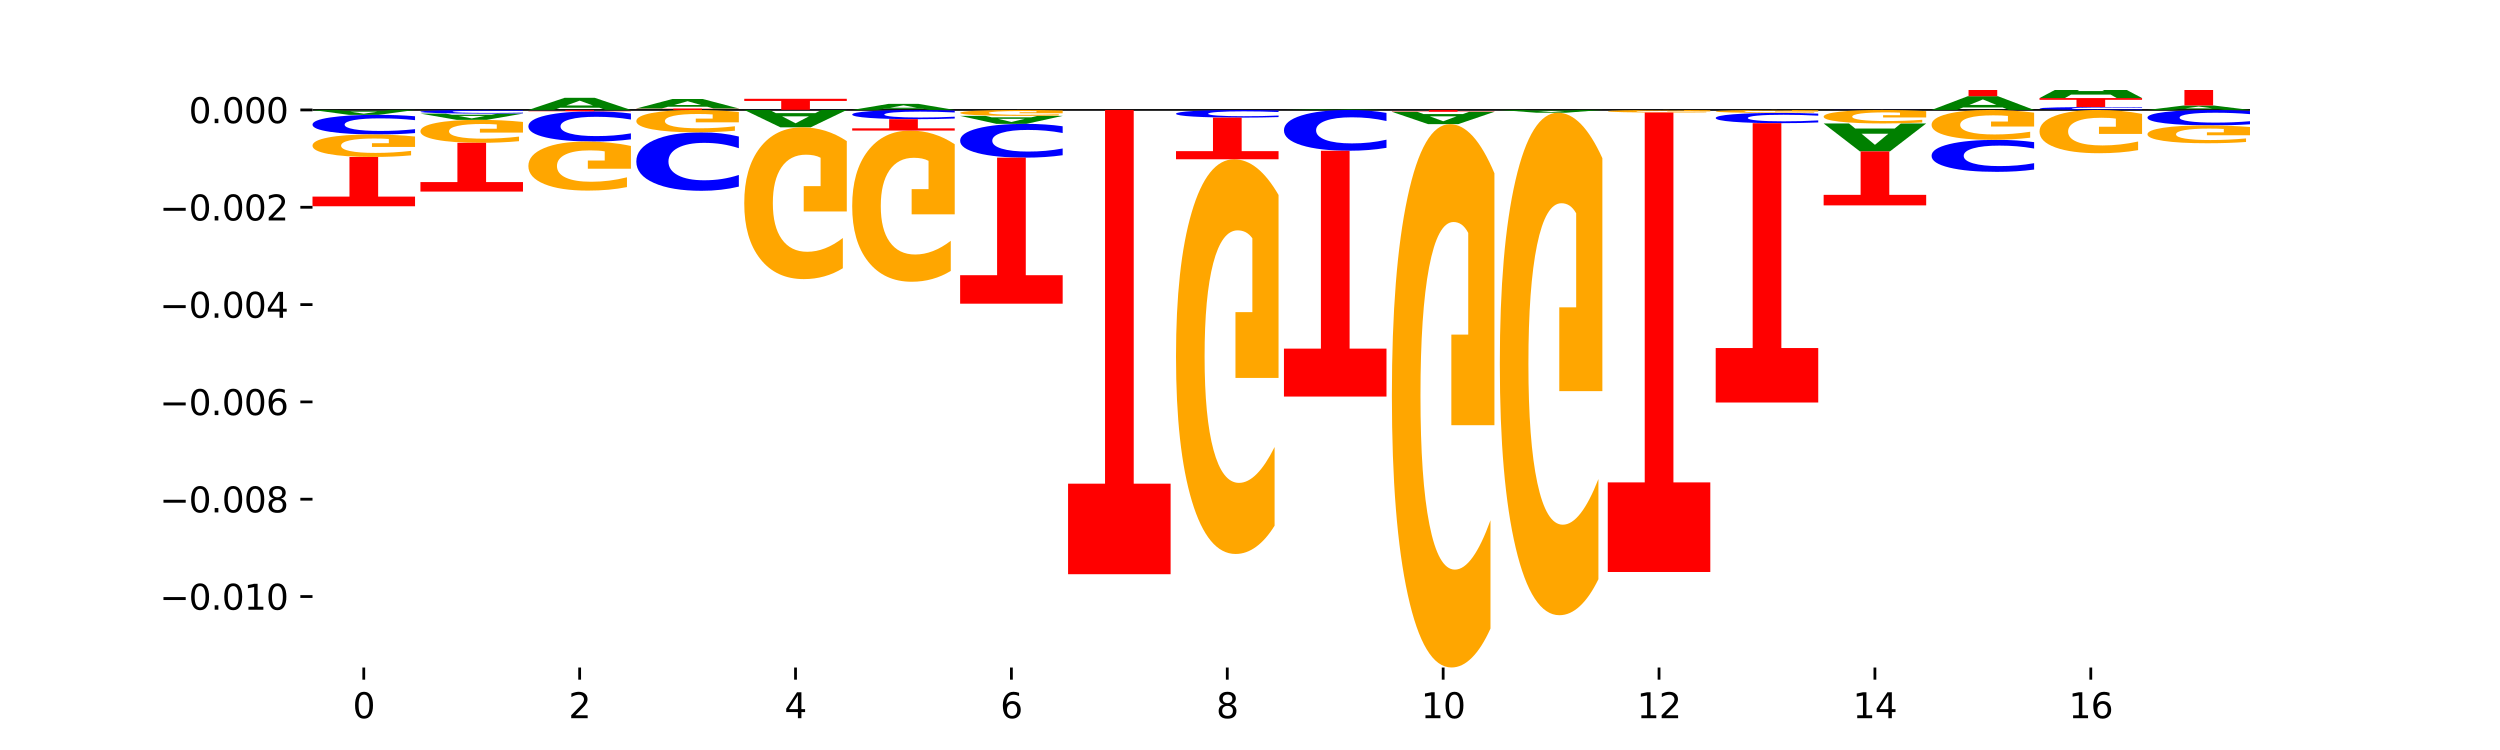 <?xml version="1.0" encoding="utf-8" standalone="no"?>
<!DOCTYPE svg PUBLIC "-//W3C//DTD SVG 1.1//EN"
  "http://www.w3.org/Graphics/SVG/1.1/DTD/svg11.dtd">
<svg xmlns:xlink="http://www.w3.org/1999/xlink" width="720pt" height="216pt" viewBox="0 0 720 216" xmlns="http://www.w3.org/2000/svg" version="1.1">
 <defs>
  <style type="text/css">*{stroke-linejoin: round; stroke-linecap: butt}</style>
 </defs>
 <g id="figure_1">
  <g id="patch_1">
   <path d="M 0 216 
L 720 216 
L 720 0 
L 0 0 
z
" style="fill: #ffffff"/>
  </g>
  <g id="axes_1">
   <g id="patch_2">
    <path d="M 90 192.24 
L 648 192.24 
L 648 25.92 
L 90 25.92 
z
" style="fill: #ffffff"/>
   </g>
   <g id="line2d_1">
    <path d="M 90 31.668 
L 648 31.668 
" clip-path="url(#p1bbfda14dd)" style="fill: none; stroke: #000000; stroke-width: 0.5; stroke-linecap: square"/>
   </g>
   <g id="patch_3">
    <path d="M 172.63 31.031 
L 161.272 31.031 
L 159.479 31.668 
L 152.173 31.668 
L 162.606 28.169 
L 171.271 28.169 
L 181.705 31.668 
L 174.405 31.668 
L 172.63 31.031 
z
M 163.083 30.381 
L 170.8 30.381 
L 166.948 28.989 
L 163.083 30.381 
z
" clip-path="url(#p1bbfda14dd)" style="fill: #008000"/>
   </g>
   <g id="patch_4">
    <path d="M 183.259 31.243 
L 212.791 31.243 
L 212.791 31.326 
L 202.166 31.326 
L 202.166 31.668 
L 193.904 31.668 
L 193.904 31.326 
L 183.259 31.326 
L 183.259 31.243 
z
" clip-path="url(#p1bbfda14dd)" style="fill: #ff0000"/>
   </g>
   <g id="patch_5">
    <path d="M 203.716 30.744 
L 192.358 30.744 
L 190.565 31.243 
L 183.259 31.243 
L 193.693 28.506 
L 202.357 28.506 
L 212.791 31.243 
L 205.491 31.243 
L 203.716 30.744 
z
M 194.17 30.236 
L 201.886 30.236 
L 198.034 29.148 
L 194.17 30.236 
z
" clip-path="url(#p1bbfda14dd)" style="fill: #008000"/>
   </g>
   <g id="patch_6">
    <path d="M 243.877 31.665 
Q 241.407 31.667 238.736 31.668 
Q 236.065 31.668 233.155 31.668 
Q 224.48 31.668 219.413 31.663 
Q 214.345 31.658 214.345 31.648 
Q 214.345 31.639 219.413 31.634 
Q 224.48 31.628 233.155 31.628 
Q 236.065 31.628 238.736 31.629 
Q 241.407 31.63 243.877 31.631 
L 243.877 31.639 
Q 241.385 31.637 238.967 31.636 
Q 236.548 31.635 233.877 31.635 
Q 229.085 31.635 226.34 31.639 
Q 223.602 31.642 223.602 31.648 
Q 223.602 31.654 226.34 31.658 
Q 229.085 31.661 233.877 31.661 
Q 236.548 31.661 238.967 31.66 
Q 241.385 31.659 243.877 31.657 
L 243.877 31.665 
z
" clip-path="url(#p1bbfda14dd)" style="fill: #0000ff"/>
   </g>
   <g id="patch_7">
    <path d="M 214.345 28.452 
L 243.877 28.452 
L 243.877 29.072 
L 233.253 29.072 
L 233.253 31.628 
L 224.991 31.628 
L 224.991 29.072 
L 214.345 29.072 
L 214.345 28.452 
z
" clip-path="url(#p1bbfda14dd)" style="fill: #ff0000"/>
   </g>
   <g id="patch_8">
    <path d="M 265.889 31.35 
L 254.531 31.35 
L 252.738 31.668 
L 245.432 31.668 
L 255.865 29.922 
L 264.53 29.922 
L 274.964 31.668 
L 267.664 31.668 
L 265.889 31.35 
z
M 256.342 31.026 
L 264.059 31.026 
L 260.207 30.331 
L 256.342 31.026 
z
" clip-path="url(#p1bbfda14dd)" style="fill: #008000"/>
   </g>
   <g id="patch_9">
    <path d="M 390.234 31.628 
L 378.876 31.628 
L 377.083 31.668 
L 369.777 31.668 
L 380.211 31.448 
L 388.875 31.448 
L 399.309 31.668 
L 392.009 31.668 
L 390.234 31.628 
z
M 380.688 31.587 
L 388.404 31.587 
L 384.552 31.499 
L 380.688 31.587 
z
" clip-path="url(#p1bbfda14dd)" style="fill: #008000"/>
   </g>
   <g id="patch_10">
    <path d="M 554.741 31.664 
Q 552.271 31.666 549.599 31.667 
Q 546.928 31.668 544.019 31.668 
Q 535.343 31.668 530.276 31.66 
Q 525.209 31.653 525.209 31.639 
Q 525.209 31.626 530.276 31.618 
Q 535.343 31.61 544.019 31.61 
Q 546.928 31.61 549.599 31.611 
Q 552.271 31.612 554.741 31.614 
L 554.741 31.626 
Q 552.248 31.623 549.83 31.622 
Q 547.412 31.621 544.741 31.621 
Q 539.949 31.621 537.203 31.626 
Q 534.465 31.63 534.465 31.639 
Q 534.465 31.648 537.203 31.653 
Q 539.949 31.658 544.741 31.658 
Q 547.412 31.658 549.83 31.657 
Q 552.248 31.655 554.741 31.652 
L 554.741 31.664 
z
" clip-path="url(#p1bbfda14dd)" style="fill: #0000ff"/>
   </g>
   <g id="patch_11">
    <path d="M 576.752 30.947 
L 565.395 30.947 
L 563.601 31.668 
L 556.295 31.668 
L 566.729 27.707 
L 575.394 27.707 
L 585.827 31.668 
L 578.527 31.668 
L 576.752 30.947 
z
M 567.206 30.212 
L 574.923 30.212 
L 571.07 28.636 
L 567.206 30.212 
z
" clip-path="url(#p1bbfda14dd)" style="fill: #008000"/>
   </g>
   <g id="patch_12">
    <path d="M 556.295 22.274 
L 585.827 22.274 
L 585.827 23.334 
L 575.203 23.334 
L 575.203 27.707 
L 566.941 27.707 
L 566.941 23.334 
L 556.295 23.334 
L 556.295 22.274 
z
" clip-path="url(#p1bbfda14dd)" style="fill: #ff0000"/>
   </g>
   <g id="patch_13">
    <path d="M 616.914 31.608 
Q 614.443 31.638 611.772 31.653 
Q 609.101 31.668 606.192 31.668 
Q 597.516 31.668 592.449 31.554 
Q 587.382 31.44 587.382 31.245 
Q 587.382 31.049 592.449 30.935 
Q 597.516 30.821 606.192 30.821 
Q 609.101 30.821 611.772 30.836 
Q 614.443 30.852 616.914 30.882 
L 616.914 31.051 
Q 614.421 31.011 612.003 30.992 
Q 609.585 30.974 606.913 30.974 
Q 602.122 30.974 599.376 31.046 
Q 596.638 31.118 596.638 31.245 
Q 596.638 31.371 599.376 31.444 
Q 602.122 31.516 606.913 31.516 
Q 609.585 31.516 612.003 31.497 
Q 614.421 31.478 616.914 31.438 
L 616.914 31.608 
z
" clip-path="url(#p1bbfda14dd)" style="fill: #0000ff"/>
   </g>
   <g id="patch_14">
    <path d="M 587.382 28.242 
L 616.914 28.242 
L 616.914 28.745 
L 606.289 28.745 
L 606.289 30.821 
L 598.027 30.821 
L 598.027 28.745 
L 587.382 28.745 
L 587.382 28.242 
z
" clip-path="url(#p1bbfda14dd)" style="fill: #ff0000"/>
   </g>
   <g id="patch_15">
    <path d="M 607.838 27.239 
L 596.481 27.239 
L 594.688 28.242 
L 587.382 28.242 
L 597.815 22.739 
L 606.48 22.739 
L 616.914 28.242 
L 609.614 28.242 
L 607.838 27.239 
z
M 598.292 26.218 
L 606.009 26.218 
L 602.157 24.029 
L 598.292 26.218 
z
" clip-path="url(#p1bbfda14dd)" style="fill: #008000"/>
   </g>
   <g id="patch_16">
    <path d="M 638.925 31.434 
L 627.567 31.434 
L 625.774 31.668 
L 618.468 31.668 
L 628.902 30.384 
L 637.566 30.384 
L 648 31.668 
L 640.7 31.668 
L 638.925 31.434 
z
M 629.379 31.196 
L 637.095 31.196 
L 633.243 30.685 
L 629.379 31.196 
z
" clip-path="url(#p1bbfda14dd)" style="fill: #008000"/>
   </g>
   <g id="patch_17">
    <path d="M 618.468 16.329 
L 648 16.329 
L 648 19.07 
L 637.375 19.07 
L 637.375 30.384 
L 629.113 30.384 
L 629.113 19.07 
L 618.468 19.07 
L 618.468 16.329 
z
" clip-path="url(#p1bbfda14dd)" style="fill: #ff0000"/>
   </g>
   <g id="patch_18">
    <path d="M 110.457 31.924 
L 99.099 31.924 
L 97.306 31.668 
L 90 31.668 
L 100.434 33.073 
L 109.098 33.073 
L 119.532 31.668 
L 112.232 31.668 
L 110.457 31.924 
z
M 100.911 32.185 
L 108.627 32.185 
L 104.775 32.743 
L 100.911 32.185 
z
" clip-path="url(#p1bbfda14dd)" style="fill: #008000"/>
   </g>
   <g id="patch_19">
    <path d="M 119.532 33.478 
Q 117.062 33.277 114.391 33.175 
Q 111.719 33.073 108.81 33.073 
Q 100.134 33.073 95.067 33.835 
Q 90 34.597 90 35.9 
Q 90 37.208 95.067 37.969 
Q 100.134 38.731 108.81 38.731 
Q 111.719 38.731 114.391 38.628 
Q 117.062 38.526 119.532 38.325 
L 119.532 37.197 
Q 117.039 37.464 114.621 37.588 
Q 112.203 37.712 109.532 37.712 
Q 104.74 37.712 101.994 37.229 
Q 99.256 36.747 99.256 35.9 
Q 99.256 35.056 101.994 34.573 
Q 104.74 34.092 109.532 34.092 
Q 112.203 34.092 114.621 34.216 
Q 117.039 34.341 119.532 34.607 
L 119.532 33.478 
z
" clip-path="url(#p1bbfda14dd)" style="fill: #0000ff"/>
   </g>
   <g id="patch_20">
    <path d="M 119.532 39.317 
Q 116.554 39.024 113.35 38.877 
Q 110.147 38.731 106.732 38.731 
Q 99.014 38.731 94.507 39.603 
Q 90 40.475 90 41.967 
Q 90 43.476 94.587 44.341 
Q 99.18 45.207 107.169 45.207 
Q 110.246 45.207 113.066 45.089 
Q 115.892 44.973 118.394 44.742 
L 118.394 43.452 
Q 115.812 43.747 113.258 43.893 
Q 110.703 44.04 108.135 44.04 
Q 103.383 44.04 100.808 43.502 
Q 98.233 42.966 98.233 41.967 
Q 98.233 40.977 100.715 40.436 
Q 103.197 39.897 107.764 39.897 
Q 109.009 39.897 110.074 39.928 
Q 111.14 39.96 111.987 40.027 
L 111.987 41.239 
L 107.122 41.239 
L 107.122 42.319 
L 119.532 42.319 
L 119.532 39.317 
z
" clip-path="url(#p1bbfda14dd)" style="fill: #ffa600"/>
   </g>
   <g id="patch_21">
    <path d="M 90 59.398 
L 119.532 59.398 
L 119.532 56.63 
L 108.907 56.63 
L 108.907 45.207 
L 100.645 45.207 
L 100.645 56.63 
L 90 56.63 
L 90 59.398 
z
" clip-path="url(#p1bbfda14dd)" style="fill: #ff0000"/>
   </g>
   <g id="patch_22">
    <path d="M 141.543 33.046 
L 130.186 33.046 
L 128.392 32.719 
L 121.086 32.719 
L 131.52 34.517 
L 140.185 34.517 
L 150.618 32.719 
L 143.318 32.719 
L 141.543 33.046 
z
M 131.997 33.38 
L 139.714 33.38 
L 135.861 34.096 
L 131.997 33.38 
z
" clip-path="url(#p1bbfda14dd)" style="fill: #008000"/>
   </g>
   <g id="patch_23">
    <path d="M 150.618 31.744 
Q 148.148 31.706 145.477 31.687 
Q 142.806 31.668 139.896 31.668 
Q 131.221 31.668 126.153 31.81 
Q 121.086 31.951 121.086 32.193 
Q 121.086 32.436 126.153 32.577 
Q 131.221 32.719 139.896 32.719 
Q 142.806 32.719 145.477 32.7 
Q 148.148 32.681 150.618 32.643 
L 150.618 32.434 
Q 148.126 32.484 145.708 32.507 
Q 143.289 32.53 140.618 32.53 
Q 135.826 32.53 133.081 32.44 
Q 130.343 32.351 130.343 32.193 
Q 130.343 32.037 133.081 31.947 
Q 135.826 31.858 140.618 31.858 
Q 143.289 31.858 145.708 31.881 
Q 148.126 31.904 150.618 31.953 
L 150.618 31.744 
z
" clip-path="url(#p1bbfda14dd)" style="fill: #0000ff"/>
   </g>
   <g id="patch_24">
    <path d="M 150.618 35.116 
Q 147.64 34.817 144.437 34.666 
Q 141.233 34.517 137.818 34.517 
Q 130.101 34.517 125.594 35.408 
Q 121.086 36.299 121.086 37.823 
Q 121.086 39.365 125.673 40.249 
Q 130.266 41.133 138.255 41.133 
Q 141.333 41.133 144.152 41.013 
Q 146.978 40.894 149.48 40.659 
L 149.48 39.34 
Q 146.899 39.642 144.344 39.791 
Q 141.789 39.941 139.221 39.941 
Q 134.469 39.941 131.894 39.392 
Q 129.32 38.844 129.32 37.823 
Q 129.32 36.812 131.802 36.26 
Q 134.284 35.709 138.851 35.709 
Q 140.095 35.709 141.16 35.74 
Q 142.226 35.773 143.073 35.842 
L 143.073 37.08 
L 138.209 37.08 
L 138.209 38.182 
L 150.618 38.182 
L 150.618 35.116 
z
" clip-path="url(#p1bbfda14dd)" style="fill: #ffa600"/>
   </g>
   <g id="patch_25">
    <path d="M 121.086 55.176 
L 150.618 55.176 
L 150.618 52.437 
L 139.994 52.437 
L 139.994 41.133 
L 131.732 41.133 
L 131.732 52.437 
L 121.086 52.437 
L 121.086 55.176 
z
" clip-path="url(#p1bbfda14dd)" style="fill: #ff0000"/>
   </g>
   <g id="patch_26">
    <path d="M 181.705 32.692 
Q 179.234 32.383 176.563 32.226 
Q 173.892 32.068 170.983 32.068 
Q 162.307 32.068 157.24 33.239 
Q 152.173 34.41 152.173 36.412 
Q 152.173 38.421 157.24 39.59 
Q 162.307 40.761 170.983 40.761 
Q 173.892 40.761 176.563 40.603 
Q 179.234 40.447 181.705 40.138 
L 181.705 38.405 
Q 179.212 38.815 176.794 39.005 
Q 174.376 39.195 171.704 39.195 
Q 166.913 39.195 164.167 38.454 
Q 161.429 37.714 161.429 36.412 
Q 161.429 35.116 164.167 34.374 
Q 166.913 33.634 171.704 33.634 
Q 174.376 33.634 176.794 33.825 
Q 179.212 34.017 181.705 34.426 
L 181.705 32.692 
z
" clip-path="url(#p1bbfda14dd)" style="fill: #0000ff"/>
   </g>
   <g id="patch_27">
    <path d="M 181.705 42.04 
Q 178.726 41.4 175.523 41.079 
Q 172.32 40.761 168.904 40.761 
Q 161.187 40.761 156.68 42.665 
Q 152.173 44.568 152.173 47.824 
Q 152.173 51.117 156.759 53.006 
Q 161.353 54.895 169.341 54.895 
Q 172.419 54.895 175.238 54.638 
Q 178.065 54.384 180.566 53.882 
L 180.566 51.064 
Q 177.985 51.71 175.43 52.028 
Q 172.876 52.349 170.308 52.349 
Q 165.555 52.349 162.981 51.175 
Q 160.406 50.005 160.406 47.824 
Q 160.406 45.663 162.888 44.484 
Q 165.37 43.307 169.937 43.307 
Q 171.181 43.307 172.247 43.374 
Q 173.312 43.444 174.16 43.59 
L 174.16 46.235 
L 169.295 46.235 
L 169.295 48.592 
L 181.705 48.592 
L 181.705 42.04 
z
" clip-path="url(#p1bbfda14dd)" style="fill: #ffa600"/>
   </g>
   <g id="patch_28">
    <path d="M 152.173 32.068 
L 181.705 32.068 
L 181.705 31.99 
L 171.08 31.99 
L 171.08 31.668 
L 162.818 31.668 
L 162.818 31.99 
L 152.173 31.99 
L 152.173 32.068 
z
" clip-path="url(#p1bbfda14dd)" style="fill: #ff0000"/>
   </g>
   <g id="patch_29">
    <path d="M 212.791 39.319 
Q 210.321 38.721 207.65 38.419 
Q 204.978 38.112 202.069 38.112 
Q 193.393 38.112 188.326 40.38 
Q 183.259 42.648 183.259 46.527 
Q 183.259 50.42 188.326 52.684 
Q 193.393 54.952 202.069 54.952 
Q 204.978 54.952 207.65 54.646 
Q 210.321 54.343 212.791 53.745 
L 212.791 50.388 
Q 210.298 51.181 207.88 51.55 
Q 205.462 51.919 202.791 51.919 
Q 197.999 51.919 195.253 50.482 
Q 192.515 49.049 192.515 46.527 
Q 192.515 44.016 195.253 42.579 
Q 197.999 41.146 202.791 41.146 
Q 205.462 41.146 207.88 41.514 
Q 210.298 41.887 212.791 42.68 
L 212.791 39.319 
z
" clip-path="url(#p1bbfda14dd)" style="fill: #0000ff"/>
   </g>
   <g id="patch_30">
    <path d="M 212.791 32.251 
Q 209.813 31.96 206.609 31.813 
Q 203.406 31.668 199.991 31.668 
Q 192.274 31.668 187.766 32.536 
Q 183.259 33.404 183.259 34.888 
Q 183.259 36.39 187.846 37.251 
Q 192.439 38.112 200.428 38.112 
Q 203.505 38.112 206.325 37.995 
Q 209.151 37.879 211.653 37.65 
L 211.653 36.366 
Q 209.071 36.66 206.517 36.805 
Q 203.962 36.952 201.394 36.952 
Q 196.642 36.952 194.067 36.417 
Q 191.493 35.883 191.493 34.888 
Q 191.493 33.903 193.975 33.366 
Q 196.456 32.829 201.023 32.829 
Q 202.268 32.829 203.333 32.86 
Q 204.399 32.892 205.246 32.958 
L 205.246 34.164 
L 200.381 34.164 
L 200.381 35.238 
L 212.791 35.238 
L 212.791 32.251 
z
" clip-path="url(#p1bbfda14dd)" style="fill: #ffa600"/>
   </g>
   <g id="patch_31">
    <path d="M 234.802 32.581 
L 223.445 32.581 
L 221.651 31.668 
L 214.345 31.668 
L 224.779 36.68 
L 233.444 36.68 
L 243.877 31.668 
L 236.577 31.668 
L 234.802 32.581 
z
M 225.256 33.512 
L 232.973 33.512 
L 229.12 35.505 
L 225.256 33.512 
z
" clip-path="url(#p1bbfda14dd)" style="fill: #008000"/>
   </g>
   <g id="patch_32">
    <path d="M 243.877 40.635 
Q 240.899 38.658 237.696 37.665 
Q 234.492 36.68 231.077 36.68 
Q 223.36 36.68 218.853 42.567 
Q 214.345 48.453 214.345 58.52 
Q 214.345 68.704 218.932 74.545 
Q 223.525 80.386 231.514 80.386 
Q 234.592 80.386 237.411 79.592 
Q 240.237 78.806 242.739 77.253 
L 242.739 68.541 
Q 240.158 70.536 237.603 71.52 
Q 235.048 72.513 232.48 72.513 
Q 227.728 72.513 225.154 68.884 
Q 222.579 65.264 222.579 58.52 
Q 222.579 51.839 225.061 48.191 
Q 227.543 44.553 232.11 44.553 
Q 233.354 44.553 234.42 44.761 
Q 235.485 44.977 236.332 45.429 
L 236.332 53.608 
L 231.468 53.608 
L 231.468 60.894 
L 243.877 60.894 
L 243.877 40.635 
z
" clip-path="url(#p1bbfda14dd)" style="fill: #ffa600"/>
   </g>
   <g id="patch_33">
    <path d="M 274.964 31.859 
Q 272.493 31.764 269.822 31.717 
Q 267.151 31.668 264.242 31.668 
Q 255.566 31.668 250.499 32.026 
Q 245.432 32.385 245.432 32.997 
Q 245.432 33.612 250.499 33.97 
Q 255.566 34.328 264.242 34.328 
Q 267.151 34.328 269.822 34.279 
Q 272.493 34.232 274.964 34.137 
L 274.964 33.607 
Q 272.471 33.732 270.053 33.79 
Q 267.635 33.849 264.964 33.849 
Q 260.172 33.849 257.426 33.622 
Q 254.688 33.395 254.688 32.997 
Q 254.688 32.601 257.426 32.374 
Q 260.172 32.147 264.964 32.147 
Q 267.635 32.147 270.053 32.206 
Q 272.471 32.264 274.964 32.39 
L 274.964 31.859 
z
" clip-path="url(#p1bbfda14dd)" style="fill: #0000ff"/>
   </g>
   <g id="patch_34">
    <path d="M 274.964 41.543 
Q 271.985 39.573 268.782 38.584 
Q 265.579 37.604 262.163 37.604 
Q 254.446 37.604 249.939 43.468 
Q 245.432 49.332 245.432 59.361 
Q 245.432 69.507 250.018 75.326 
Q 254.612 81.146 262.6 81.146 
Q 265.678 81.146 268.497 80.354 
Q 271.324 79.571 273.825 78.024 
L 273.825 69.345 
Q 271.244 71.333 268.689 72.313 
Q 266.135 73.302 263.567 73.302 
Q 258.814 73.302 256.24 69.687 
Q 253.665 66.08 253.665 59.361 
Q 253.665 52.705 256.147 49.071 
Q 258.629 45.447 263.196 45.447 
Q 264.44 45.447 265.506 45.654 
Q 266.571 45.869 267.419 46.319 
L 267.419 54.468 
L 262.554 54.468 
L 262.554 61.727 
L 274.964 61.727 
L 274.964 41.543 
z
" clip-path="url(#p1bbfda14dd)" style="fill: #ffa600"/>
   </g>
   <g id="patch_35">
    <path d="M 245.432 37.604 
L 274.964 37.604 
L 274.964 36.965 
L 264.339 36.965 
L 264.339 34.328 
L 256.077 34.328 
L 256.077 36.965 
L 245.432 36.965 
L 245.432 37.604 
z
" clip-path="url(#p1bbfda14dd)" style="fill: #ff0000"/>
   </g>
   <g id="patch_36">
    <path d="M 296.975 33.795 
L 285.617 33.795 
L 283.824 33.378 
L 276.518 33.378 
L 286.952 35.667 
L 295.616 35.667 
L 306.05 33.378 
L 298.75 33.378 
L 296.975 33.795 
z
M 287.429 34.22 
L 295.145 34.22 
L 291.293 35.13 
L 287.429 34.22 
z
" clip-path="url(#p1bbfda14dd)" style="fill: #008000"/>
   </g>
   <g id="patch_37">
    <path d="M 306.05 36.365 
Q 303.58 36.019 300.909 35.844 
Q 298.237 35.667 295.328 35.667 
Q 286.652 35.667 281.585 36.978 
Q 276.518 38.289 276.518 40.532 
Q 276.518 42.782 281.585 44.091 
Q 286.652 45.402 295.328 45.402 
Q 298.237 45.402 300.909 45.226 
Q 303.58 45.051 306.05 44.705 
L 306.05 42.764 
Q 303.558 43.222 301.139 43.436 
Q 298.721 43.649 296.05 43.649 
Q 291.258 43.649 288.512 42.818 
Q 285.774 41.99 285.774 40.532 
Q 285.774 39.08 288.512 38.249 
Q 291.258 37.42 296.05 37.42 
Q 298.721 37.42 301.139 37.634 
Q 303.558 37.849 306.05 38.307 
L 306.05 36.365 
z
" clip-path="url(#p1bbfda14dd)" style="fill: #0000ff"/>
   </g>
   <g id="patch_38">
    <path d="M 306.05 31.823 
Q 303.072 31.746 299.868 31.707 
Q 296.665 31.668 293.25 31.668 
Q 285.533 31.668 281.025 31.899 
Q 276.518 32.129 276.518 32.523 
Q 276.518 32.921 281.105 33.15 
Q 285.698 33.378 293.687 33.378 
Q 296.764 33.378 299.584 33.347 
Q 302.41 33.316 304.912 33.256 
L 304.912 32.915 
Q 302.331 32.993 299.776 33.031 
Q 297.221 33.07 294.653 33.07 
Q 289.901 33.07 287.326 32.928 
Q 284.752 32.787 284.752 32.523 
Q 284.752 32.261 287.234 32.119 
Q 289.716 31.976 294.282 31.976 
Q 295.527 31.976 296.592 31.984 
Q 297.658 31.993 298.505 32.011 
L 298.505 32.331 
L 293.64 32.331 
L 293.64 32.616 
L 306.05 32.616 
L 306.05 31.823 
z
" clip-path="url(#p1bbfda14dd)" style="fill: #ffa600"/>
   </g>
   <g id="patch_39">
    <path d="M 276.518 87.462 
L 306.05 87.462 
L 306.05 79.259 
L 295.425 79.259 
L 295.425 45.402 
L 287.163 45.402 
L 287.163 79.259 
L 276.518 79.259 
L 276.518 87.462 
z
" clip-path="url(#p1bbfda14dd)" style="fill: #ff0000"/>
   </g>
   <g id="patch_40">
    <path d="M 307.604 165.373 
L 337.136 165.373 
L 337.136 139.297 
L 326.512 139.297 
L 326.512 31.668 
L 318.25 31.668 
L 318.25 139.297 
L 307.604 139.297 
L 307.604 165.373 
z
" clip-path="url(#p1bbfda14dd)" style="fill: #ff0000"/>
   </g>
   <g id="patch_41">
    <path d="M 368.223 31.827 
Q 365.753 31.748 363.081 31.708 
Q 360.41 31.668 357.501 31.668 
Q 348.825 31.668 343.758 31.966 
Q 338.691 32.263 338.691 32.771 
Q 338.691 33.282 343.758 33.579 
Q 348.825 33.876 357.501 33.876 
Q 360.41 33.876 363.081 33.836 
Q 365.753 33.796 368.223 33.718 
L 368.223 33.278 
Q 365.73 33.382 363.312 33.43 
Q 360.894 33.478 358.223 33.478 
Q 353.431 33.478 350.685 33.29 
Q 347.947 33.102 347.947 32.771 
Q 347.947 32.442 350.685 32.254 
Q 353.431 32.066 358.223 32.066 
Q 360.894 32.066 363.312 32.114 
Q 365.73 32.163 368.223 32.267 
L 368.223 31.827 
z
" clip-path="url(#p1bbfda14dd)" style="fill: #0000ff"/>
   </g>
   <g id="patch_42">
    <path d="M 368.223 56.153 
Q 365.244 51.01 362.041 48.427 
Q 358.838 45.868 355.423 45.868 
Q 347.705 45.868 343.198 61.178 
Q 338.691 76.489 338.691 102.672 
Q 338.691 129.16 343.277 144.353 
Q 347.871 159.546 355.859 159.546 
Q 358.937 159.546 361.757 157.48 
Q 364.583 155.437 367.084 151.398 
L 367.084 128.737 
Q 364.503 133.927 361.948 136.486 
Q 359.394 139.069 356.826 139.069 
Q 352.074 139.069 349.499 129.629 
Q 346.924 120.213 346.924 102.672 
Q 346.924 85.295 349.406 75.808 
Q 351.888 66.344 356.455 66.344 
Q 357.699 66.344 358.765 66.884 
Q 359.831 67.448 360.678 68.622 
L 360.678 89.897 
L 355.813 89.897 
L 355.813 108.847 
L 368.223 108.847 
L 368.223 56.153 
z
" clip-path="url(#p1bbfda14dd)" style="fill: #ffa600"/>
   </g>
   <g id="patch_43">
    <path d="M 338.691 45.868 
L 368.223 45.868 
L 368.223 43.529 
L 357.598 43.529 
L 357.598 33.876 
L 349.336 33.876 
L 349.336 43.529 
L 338.691 43.529 
L 338.691 45.868 
z
" clip-path="url(#p1bbfda14dd)" style="fill: #ff0000"/>
   </g>
   <g id="patch_44">
    <path d="M 399.309 32.51 
Q 396.839 32.093 394.168 31.882 
Q 391.496 31.668 388.587 31.668 
Q 379.911 31.668 374.844 33.25 
Q 369.777 34.832 369.777 37.538 
Q 369.777 40.253 374.844 41.833 
Q 379.911 43.415 388.587 43.415 
Q 391.496 43.415 394.168 43.201 
Q 396.839 42.99 399.309 42.573 
L 399.309 40.231 
Q 396.817 40.785 394.398 41.042 
Q 391.98 41.299 389.309 41.299 
Q 384.517 41.299 381.772 40.297 
Q 379.033 39.297 379.033 37.538 
Q 379.033 35.786 381.772 34.784 
Q 384.517 33.784 389.309 33.784 
Q 391.98 33.784 394.398 34.041 
Q 396.817 34.301 399.309 34.854 
L 399.309 32.51 
z
" clip-path="url(#p1bbfda14dd)" style="fill: #0000ff"/>
   </g>
   <g id="patch_45">
    <path d="M 369.777 114.21 
L 399.309 114.21 
L 399.309 100.403 
L 388.685 100.403 
L 388.685 43.415 
L 380.422 43.415 
L 380.422 100.403 
L 369.777 100.403 
L 369.777 114.21 
z
" clip-path="url(#p1bbfda14dd)" style="fill: #ff0000"/>
   </g>
   <g id="patch_46">
    <path d="M 421.32 32.849 
L 409.963 32.849 
L 408.17 32.202 
L 400.864 32.202 
L 411.297 35.753 
L 419.962 35.753 
L 430.396 32.202 
L 423.096 32.202 
L 421.32 32.849 
z
M 411.774 33.508 
L 419.491 33.508 
L 415.639 34.92 
L 411.774 33.508 
z
" clip-path="url(#p1bbfda14dd)" style="fill: #008000"/>
   </g>
   <g id="patch_47">
    <path d="M 430.396 49.911 
Q 427.417 42.832 424.214 39.276 
Q 421.01 35.753 417.595 35.753 
Q 409.878 35.753 405.371 56.829 
Q 400.864 77.905 400.864 113.948 
Q 400.864 150.411 405.45 171.325 
Q 410.043 192.24 418.032 192.24 
Q 421.11 192.24 423.929 189.395 
Q 426.755 186.583 429.257 181.023 
L 429.257 149.829 
Q 426.676 156.973 424.121 160.496 
Q 421.566 164.052 418.998 164.052 
Q 414.246 164.052 411.672 151.057 
Q 409.097 138.095 409.097 113.948 
Q 409.097 90.027 411.579 76.968 
Q 414.061 63.94 418.628 63.94 
Q 419.872 63.94 420.938 64.684 
Q 422.003 65.46 422.85 67.076 
L 422.85 96.363 
L 417.986 96.363 
L 417.986 122.449 
L 430.396 122.449 
L 430.396 49.911 
z
" clip-path="url(#p1bbfda14dd)" style="fill: #ffa600"/>
   </g>
   <g id="patch_48">
    <path d="M 400.864 32.202 
L 430.396 32.202 
L 430.396 32.098 
L 419.771 32.098 
L 419.771 31.668 
L 411.509 31.668 
L 411.509 32.098 
L 400.864 32.098 
L 400.864 32.202 
z
" clip-path="url(#p1bbfda14dd)" style="fill: #ff0000"/>
   </g>
   <g id="patch_49">
    <path d="M 452.407 31.813 
L 441.049 31.813 
L 439.256 31.668 
L 431.95 31.668 
L 442.384 32.462 
L 451.048 32.462 
L 461.482 31.668 
L 454.182 31.668 
L 452.407 31.813 
z
M 442.861 31.96 
L 450.577 31.96 
L 446.725 32.276 
L 442.861 31.96 
z
" clip-path="url(#p1bbfda14dd)" style="fill: #008000"/>
   </g>
   <g id="patch_50">
    <path d="M 461.482 45.556 
Q 458.504 39.009 455.3 35.721 
Q 452.097 32.462 448.682 32.462 
Q 440.964 32.462 436.457 51.953 
Q 431.95 71.445 431.95 104.777 
Q 431.95 138.498 436.537 157.84 
Q 441.13 177.182 449.118 177.182 
Q 452.196 177.182 455.016 174.551 
Q 457.842 171.95 460.344 166.809 
L 460.344 137.96 
Q 457.762 144.567 455.207 147.825 
Q 452.653 151.114 450.085 151.114 
Q 445.333 151.114 442.758 139.096 
Q 440.183 127.109 440.183 104.777 
Q 440.183 82.655 442.665 70.578 
Q 445.147 58.53 449.714 58.53 
Q 450.958 58.53 452.024 59.218 
Q 453.09 59.935 453.937 61.43 
L 453.937 88.515 
L 449.072 88.515 
L 449.072 112.64 
L 461.482 112.64 
L 461.482 45.556 
z
" clip-path="url(#p1bbfda14dd)" style="fill: #ffa600"/>
   </g>
   <g id="patch_51">
    <path d="M 492.568 31.735 
Q 489.59 31.702 486.387 31.685 
Q 483.183 31.668 479.768 31.668 
Q 472.051 31.668 467.543 31.768 
Q 463.036 31.868 463.036 32.039 
Q 463.036 32.212 467.623 32.311 
Q 472.216 32.41 480.205 32.41 
Q 483.282 32.41 486.102 32.397 
Q 488.928 32.383 491.43 32.357 
L 491.43 32.209 
Q 488.849 32.243 486.294 32.26 
Q 483.739 32.276 481.171 32.276 
Q 476.419 32.276 473.844 32.215 
Q 471.27 32.153 471.27 32.039 
Q 471.27 31.926 473.752 31.864 
Q 476.234 31.802 480.8 31.802 
Q 482.045 31.802 483.11 31.805 
Q 484.176 31.809 485.023 31.817 
L 485.023 31.956 
L 480.158 31.956 
L 480.158 32.079 
L 492.568 32.079 
L 492.568 31.735 
z
" clip-path="url(#p1bbfda14dd)" style="fill: #ffa600"/>
   </g>
   <g id="patch_52">
    <path d="M 463.036 164.734 
L 492.568 164.734 
L 492.568 138.928 
L 481.944 138.928 
L 481.944 32.41 
L 473.681 32.41 
L 473.681 138.928 
L 463.036 138.928 
L 463.036 164.734 
z
" clip-path="url(#p1bbfda14dd)" style="fill: #ff0000"/>
   </g>
   <g id="patch_53">
    <path d="M 523.655 32.729 
Q 521.184 32.623 518.513 32.57 
Q 515.842 32.516 512.933 32.516 
Q 504.257 32.516 499.19 32.915 
Q 494.123 33.314 494.123 33.996 
Q 494.123 34.681 499.19 35.079 
Q 504.257 35.478 512.933 35.478 
Q 515.842 35.478 518.513 35.424 
Q 521.184 35.37 523.655 35.265 
L 523.655 34.675 
Q 521.162 34.814 518.744 34.879 
Q 516.326 34.944 513.654 34.944 
Q 508.863 34.944 506.117 34.692 
Q 503.379 34.44 503.379 33.996 
Q 503.379 33.554 506.117 33.302 
Q 508.863 33.05 513.654 33.05 
Q 516.326 33.05 518.744 33.115 
Q 521.162 33.18 523.655 33.32 
L 523.655 32.729 
z
" clip-path="url(#p1bbfda14dd)" style="fill: #0000ff"/>
   </g>
   <g id="patch_54">
    <path d="M 523.655 31.745 
Q 520.676 31.707 517.473 31.687 
Q 514.269 31.668 510.854 31.668 
Q 503.137 31.668 498.63 31.783 
Q 494.123 31.897 494.123 32.092 
Q 494.123 32.29 498.709 32.403 
Q 503.303 32.516 511.291 32.516 
Q 514.369 32.516 517.188 32.501 
Q 520.014 32.486 522.516 32.456 
L 522.516 32.287 
Q 519.935 32.325 517.38 32.344 
Q 514.825 32.364 512.257 32.364 
Q 507.505 32.364 504.931 32.293 
Q 502.356 32.223 502.356 32.092 
Q 502.356 31.962 504.838 31.892 
Q 507.32 31.821 511.887 31.821 
Q 513.131 31.821 514.197 31.825 
Q 515.262 31.829 516.109 31.838 
L 516.109 31.997 
L 511.245 31.997 
L 511.245 32.138 
L 523.655 32.138 
L 523.655 31.745 
z
" clip-path="url(#p1bbfda14dd)" style="fill: #ffa600"/>
   </g>
   <g id="patch_55">
    <path d="M 494.123 115.925 
L 523.655 115.925 
L 523.655 100.235 
L 513.03 100.235 
L 513.03 35.478 
L 504.768 35.478 
L 504.768 100.235 
L 494.123 100.235 
L 494.123 115.925 
z
" clip-path="url(#p1bbfda14dd)" style="fill: #ff0000"/>
   </g>
   <g id="patch_56">
    <path d="M 545.666 37.023 
L 534.308 37.023 
L 532.515 35.559 
L 525.209 35.559 
L 535.643 43.597 
L 544.307 43.597 
L 554.741 35.559 
L 547.441 35.559 
L 545.666 37.023 
z
M 536.12 38.515 
L 543.836 38.515 
L 539.984 41.712 
L 536.12 38.515 
z
" clip-path="url(#p1bbfda14dd)" style="fill: #008000"/>
   </g>
   <g id="patch_57">
    <path d="M 554.741 32.02 
Q 551.763 31.844 548.559 31.756 
Q 545.356 31.668 541.941 31.668 
Q 534.223 31.668 529.716 32.192 
Q 525.209 32.716 525.209 33.613 
Q 525.209 34.519 529.796 35.039 
Q 534.389 35.559 542.377 35.559 
Q 545.455 35.559 548.275 35.488 
Q 551.101 35.419 553.603 35.28 
L 553.603 34.505 
Q 551.021 34.682 548.467 34.77 
Q 545.912 34.858 543.344 34.858 
Q 538.592 34.858 536.017 34.535 
Q 533.442 34.213 533.442 33.613 
Q 533.442 33.018 535.924 32.693 
Q 538.406 32.369 542.973 32.369 
Q 544.217 32.369 545.283 32.388 
Q 546.349 32.407 547.196 32.447 
L 547.196 33.175 
L 542.331 33.175 
L 542.331 33.824 
L 554.741 33.824 
L 554.741 32.02 
z
" clip-path="url(#p1bbfda14dd)" style="fill: #ffa600"/>
   </g>
   <g id="patch_58">
    <path d="M 525.209 59.149 
L 554.741 59.149 
L 554.741 56.116 
L 544.116 56.116 
L 544.116 43.597 
L 535.854 43.597 
L 535.854 56.116 
L 525.209 56.116 
L 525.209 59.149 
z
" clip-path="url(#p1bbfda14dd)" style="fill: #ff0000"/>
   </g>
   <g id="patch_59">
    <path d="M 585.827 40.936 
Q 583.357 40.609 580.686 40.443 
Q 578.015 40.275 575.105 40.275 
Q 566.429 40.275 561.362 41.517 
Q 556.295 42.759 556.295 44.884 
Q 556.295 47.015 561.362 48.255 
Q 566.429 49.498 575.105 49.498 
Q 578.015 49.498 580.686 49.33 
Q 583.357 49.164 585.827 48.837 
L 585.827 46.998 
Q 583.335 47.432 580.916 47.634 
Q 578.498 47.836 575.827 47.836 
Q 571.035 47.836 568.29 47.05 
Q 565.551 46.265 565.551 44.884 
Q 565.551 43.508 568.29 42.721 
Q 571.035 41.936 575.827 41.936 
Q 578.498 41.936 580.916 42.138 
Q 583.335 42.342 585.827 42.777 
L 585.827 40.936 
z
" clip-path="url(#p1bbfda14dd)" style="fill: #0000ff"/>
   </g>
   <g id="patch_60">
    <path d="M 585.827 32.447 
Q 582.849 32.058 579.646 31.862 
Q 576.442 31.668 573.027 31.668 
Q 565.31 31.668 560.803 32.828 
Q 556.295 33.987 556.295 35.969 
Q 556.295 37.975 560.882 39.125 
Q 565.475 40.275 573.464 40.275 
Q 576.541 40.275 579.361 40.119 
Q 582.187 39.964 584.689 39.658 
L 584.689 37.943 
Q 582.108 38.336 579.553 38.529 
Q 576.998 38.725 574.43 38.725 
Q 569.678 38.725 567.103 38.01 
Q 564.529 37.297 564.529 35.969 
Q 564.529 34.653 567.011 33.935 
Q 569.493 33.219 574.059 33.219 
Q 575.304 33.219 576.369 33.26 
Q 577.435 33.302 578.282 33.391 
L 578.282 35.002 
L 573.417 35.002 
L 573.417 36.437 
L 585.827 36.437 
L 585.827 32.447 
z
" clip-path="url(#p1bbfda14dd)" style="fill: #ffa600"/>
   </g>
   <g id="patch_61">
    <path d="M 616.914 32.796 
Q 613.935 32.232 610.732 31.949 
Q 607.529 31.668 604.113 31.668 
Q 596.396 31.668 591.889 33.347 
Q 587.382 35.026 587.382 37.897 
Q 587.382 40.801 591.968 42.467 
Q 596.562 44.133 604.55 44.133 
Q 607.628 44.133 610.447 43.906 
Q 613.273 43.682 615.775 43.239 
L 615.775 40.755 
Q 613.194 41.324 610.639 41.604 
Q 608.084 41.888 605.516 41.888 
Q 600.764 41.888 598.19 40.853 
Q 595.615 39.82 595.615 37.897 
Q 595.615 35.991 598.097 34.951 
Q 600.579 33.914 605.146 33.914 
Q 606.39 33.914 607.456 33.973 
Q 608.521 34.035 609.368 34.163 
L 609.368 36.496 
L 604.504 36.496 
L 604.504 38.574 
L 616.914 38.574 
L 616.914 32.796 
z
" clip-path="url(#p1bbfda14dd)" style="fill: #ffa600"/>
   </g>
   <g id="patch_62">
    <path d="M 648 31.987 
Q 645.53 31.829 642.858 31.749 
Q 640.187 31.668 637.278 31.668 
Q 628.602 31.668 623.535 32.267 
Q 618.468 32.866 618.468 33.889 
Q 618.468 34.917 623.535 35.514 
Q 628.602 36.113 637.278 36.113 
Q 640.187 36.113 642.858 36.032 
Q 645.53 35.952 648 35.794 
L 648 34.908 
Q 645.507 35.118 643.089 35.215 
Q 640.671 35.312 638 35.312 
Q 633.208 35.312 630.462 34.933 
Q 627.724 34.555 627.724 33.889 
Q 627.724 33.226 630.462 32.847 
Q 633.208 32.469 638 32.469 
Q 640.671 32.469 643.089 32.566 
Q 645.507 32.664 648 32.874 
L 648 31.987 
z
" clip-path="url(#p1bbfda14dd)" style="fill: #0000ff"/>
   </g>
   <g id="patch_63">
    <path d="M 648 36.579 
Q 645.022 36.346 641.818 36.229 
Q 638.615 36.113 635.2 36.113 
Q 627.482 36.113 622.975 36.806 
Q 618.468 37.499 618.468 38.685 
Q 618.468 39.884 623.055 40.572 
Q 627.648 41.259 635.637 41.259 
Q 638.714 41.259 641.534 41.166 
Q 644.36 41.073 646.862 40.891 
L 646.862 39.865 
Q 644.28 40.1 641.726 40.215 
Q 639.171 40.332 636.603 40.332 
Q 631.851 40.332 629.276 39.905 
Q 626.701 39.479 626.701 38.685 
Q 626.701 37.898 629.183 37.468 
Q 631.665 37.04 636.232 37.04 
Q 637.476 37.04 638.542 37.064 
Q 639.608 37.09 640.455 37.143 
L 640.455 38.106 
L 635.59 38.106 
L 635.59 38.964 
L 648 38.964 
L 648 36.579 
z
" clip-path="url(#p1bbfda14dd)" style="fill: #ffa600"/>
   </g>
   <g id="matplotlib.axis_1">
    <g id="xtick_1">
     <g id="line2d_2">
      <defs>
       <path id="m7adf10ec3d" d="M 0 0 
L 0 3.5 
" style="stroke: #000000; stroke-width: 0.8"/>
      </defs>
      <g>
       <use xlink:href="#m7adf10ec3d" x="104.766" y="192.24" style="stroke: #000000; stroke-width: 0.8"/>
      </g>
     </g>
     <g id="text_1">
      <!-- 0 -->
      <g transform="translate(101.585 206.838) scale(0.1 -0.1)">
       <defs>
        <path id="DejaVuSans-30" d="M 2034 4250 
Q 1547 4250 1301 3770 
Q 1056 3291 1056 2328 
Q 1056 1369 1301 889 
Q 1547 409 2034 409 
Q 2525 409 2770 889 
Q 3016 1369 3016 2328 
Q 3016 3291 2770 3770 
Q 2525 4250 2034 4250 
z
M 2034 4750 
Q 2819 4750 3233 4129 
Q 3647 3509 3647 2328 
Q 3647 1150 3233 529 
Q 2819 -91 2034 -91 
Q 1250 -91 836 529 
Q 422 1150 422 2328 
Q 422 3509 836 4129 
Q 1250 4750 2034 4750 
z
" transform="scale(0.016)"/>
       </defs>
       <use xlink:href="#DejaVuSans-30"/>
      </g>
     </g>
    </g>
    <g id="xtick_2">
     <g id="line2d_3">
      <g>
       <use xlink:href="#m7adf10ec3d" x="166.939" y="192.24" style="stroke: #000000; stroke-width: 0.8"/>
      </g>
     </g>
     <g id="text_2">
      <!-- 2 -->
      <g transform="translate(163.757 206.838) scale(0.1 -0.1)">
       <defs>
        <path id="DejaVuSans-32" d="M 1228 531 
L 3431 531 
L 3431 0 
L 469 0 
L 469 531 
Q 828 903 1448 1529 
Q 2069 2156 2228 2338 
Q 2531 2678 2651 2914 
Q 2772 3150 2772 3378 
Q 2772 3750 2511 3984 
Q 2250 4219 1831 4219 
Q 1534 4219 1204 4116 
Q 875 4013 500 3803 
L 500 4441 
Q 881 4594 1212 4672 
Q 1544 4750 1819 4750 
Q 2544 4750 2975 4387 
Q 3406 4025 3406 3419 
Q 3406 3131 3298 2873 
Q 3191 2616 2906 2266 
Q 2828 2175 2409 1742 
Q 1991 1309 1228 531 
z
" transform="scale(0.016)"/>
       </defs>
       <use xlink:href="#DejaVuSans-32"/>
      </g>
     </g>
    </g>
    <g id="xtick_3">
     <g id="line2d_4">
      <g>
       <use xlink:href="#m7adf10ec3d" x="229.111" y="192.24" style="stroke: #000000; stroke-width: 0.8"/>
      </g>
     </g>
     <g id="text_3">
      <!-- 4 -->
      <g transform="translate(225.93 206.838) scale(0.1 -0.1)">
       <defs>
        <path id="DejaVuSans-34" d="M 2419 4116 
L 825 1625 
L 2419 1625 
L 2419 4116 
z
M 2253 4666 
L 3047 4666 
L 3047 1625 
L 3713 1625 
L 3713 1100 
L 3047 1100 
L 3047 0 
L 2419 0 
L 2419 1100 
L 313 1100 
L 313 1709 
L 2253 4666 
z
" transform="scale(0.016)"/>
       </defs>
       <use xlink:href="#DejaVuSans-34"/>
      </g>
     </g>
    </g>
    <g id="xtick_4">
     <g id="line2d_5">
      <g>
       <use xlink:href="#m7adf10ec3d" x="291.284" y="192.24" style="stroke: #000000; stroke-width: 0.8"/>
      </g>
     </g>
     <g id="text_4">
      <!-- 6 -->
      <g transform="translate(288.103 206.838) scale(0.1 -0.1)">
       <defs>
        <path id="DejaVuSans-36" d="M 2113 2584 
Q 1688 2584 1439 2293 
Q 1191 2003 1191 1497 
Q 1191 994 1439 701 
Q 1688 409 2113 409 
Q 2538 409 2786 701 
Q 3034 994 3034 1497 
Q 3034 2003 2786 2293 
Q 2538 2584 2113 2584 
z
M 3366 4563 
L 3366 3988 
Q 3128 4100 2886 4159 
Q 2644 4219 2406 4219 
Q 1781 4219 1451 3797 
Q 1122 3375 1075 2522 
Q 1259 2794 1537 2939 
Q 1816 3084 2150 3084 
Q 2853 3084 3261 2657 
Q 3669 2231 3669 1497 
Q 3669 778 3244 343 
Q 2819 -91 2113 -91 
Q 1303 -91 875 529 
Q 447 1150 447 2328 
Q 447 3434 972 4092 
Q 1497 4750 2381 4750 
Q 2619 4750 2861 4703 
Q 3103 4656 3366 4563 
z
" transform="scale(0.016)"/>
       </defs>
       <use xlink:href="#DejaVuSans-36"/>
      </g>
     </g>
    </g>
    <g id="xtick_5">
     <g id="line2d_6">
      <g>
       <use xlink:href="#m7adf10ec3d" x="353.457" y="192.24" style="stroke: #000000; stroke-width: 0.8"/>
      </g>
     </g>
     <g id="text_5">
      <!-- 8 -->
      <g transform="translate(350.276 206.838) scale(0.1 -0.1)">
       <defs>
        <path id="DejaVuSans-38" d="M 2034 2216 
Q 1584 2216 1326 1975 
Q 1069 1734 1069 1313 
Q 1069 891 1326 650 
Q 1584 409 2034 409 
Q 2484 409 2743 651 
Q 3003 894 3003 1313 
Q 3003 1734 2745 1975 
Q 2488 2216 2034 2216 
z
M 1403 2484 
Q 997 2584 770 2862 
Q 544 3141 544 3541 
Q 544 4100 942 4425 
Q 1341 4750 2034 4750 
Q 2731 4750 3128 4425 
Q 3525 4100 3525 3541 
Q 3525 3141 3298 2862 
Q 3072 2584 2669 2484 
Q 3125 2378 3379 2068 
Q 3634 1759 3634 1313 
Q 3634 634 3220 271 
Q 2806 -91 2034 -91 
Q 1263 -91 848 271 
Q 434 634 434 1313 
Q 434 1759 690 2068 
Q 947 2378 1403 2484 
z
M 1172 3481 
Q 1172 3119 1398 2916 
Q 1625 2713 2034 2713 
Q 2441 2713 2670 2916 
Q 2900 3119 2900 3481 
Q 2900 3844 2670 4047 
Q 2441 4250 2034 4250 
Q 1625 4250 1398 4047 
Q 1172 3844 1172 3481 
z
" transform="scale(0.016)"/>
       </defs>
       <use xlink:href="#DejaVuSans-38"/>
      </g>
     </g>
    </g>
    <g id="xtick_6">
     <g id="line2d_7">
      <g>
       <use xlink:href="#m7adf10ec3d" x="415.63" y="192.24" style="stroke: #000000; stroke-width: 0.8"/>
      </g>
     </g>
     <g id="text_6">
      <!-- 10 -->
      <g transform="translate(409.267 206.838) scale(0.1 -0.1)">
       <defs>
        <path id="DejaVuSans-31" d="M 794 531 
L 1825 531 
L 1825 4091 
L 703 3866 
L 703 4441 
L 1819 4666 
L 2450 4666 
L 2450 531 
L 3481 531 
L 3481 0 
L 794 0 
L 794 531 
z
" transform="scale(0.016)"/>
       </defs>
       <use xlink:href="#DejaVuSans-31"/>
       <use xlink:href="#DejaVuSans-30" x="63.623"/>
      </g>
     </g>
    </g>
    <g id="xtick_7">
     <g id="line2d_8">
      <g>
       <use xlink:href="#m7adf10ec3d" x="477.802" y="192.24" style="stroke: #000000; stroke-width: 0.8"/>
      </g>
     </g>
     <g id="text_7">
      <!-- 12 -->
      <g transform="translate(471.44 206.838) scale(0.1 -0.1)">
       <use xlink:href="#DejaVuSans-31"/>
       <use xlink:href="#DejaVuSans-32" x="63.623"/>
      </g>
     </g>
    </g>
    <g id="xtick_8">
     <g id="line2d_9">
      <g>
       <use xlink:href="#m7adf10ec3d" x="539.975" y="192.24" style="stroke: #000000; stroke-width: 0.8"/>
      </g>
     </g>
     <g id="text_8">
      <!-- 14 -->
      <g transform="translate(533.612 206.838) scale(0.1 -0.1)">
       <use xlink:href="#DejaVuSans-31"/>
       <use xlink:href="#DejaVuSans-34" x="63.623"/>
      </g>
     </g>
    </g>
    <g id="xtick_9">
     <g id="line2d_10">
      <g>
       <use xlink:href="#m7adf10ec3d" x="602.148" y="192.24" style="stroke: #000000; stroke-width: 0.8"/>
      </g>
     </g>
     <g id="text_9">
      <!-- 16 -->
      <g transform="translate(595.785 206.838) scale(0.1 -0.1)">
       <use xlink:href="#DejaVuSans-31"/>
       <use xlink:href="#DejaVuSans-36" x="63.623"/>
      </g>
     </g>
    </g>
   </g>
   <g id="matplotlib.axis_2">
    <g id="ytick_1">
     <g id="line2d_11">
      <defs>
       <path id="m2d107a6891" d="M 0 0 
L -3.5 0 
" style="stroke: #000000; stroke-width: 0.8"/>
      </defs>
      <g>
       <use xlink:href="#m2d107a6891" x="90" y="171.795" style="stroke: #000000; stroke-width: 0.8"/>
      </g>
     </g>
     <g id="text_10">
      <!-- −0.010 -->
      <g transform="translate(45.992 175.594) scale(0.1 -0.1)">
       <defs>
        <path id="DejaVuSans-2212" d="M 678 2272 
L 4684 2272 
L 4684 1741 
L 678 1741 
L 678 2272 
z
" transform="scale(0.016)"/>
        <path id="DejaVuSans-2e" d="M 684 794 
L 1344 794 
L 1344 0 
L 684 0 
L 684 794 
z
" transform="scale(0.016)"/>
       </defs>
       <use xlink:href="#DejaVuSans-2212"/>
       <use xlink:href="#DejaVuSans-30" x="83.789"/>
       <use xlink:href="#DejaVuSans-2e" x="147.412"/>
       <use xlink:href="#DejaVuSans-30" x="179.199"/>
       <use xlink:href="#DejaVuSans-31" x="242.822"/>
       <use xlink:href="#DejaVuSans-30" x="306.445"/>
      </g>
     </g>
    </g>
    <g id="ytick_2">
     <g id="line2d_12">
      <g>
       <use xlink:href="#m2d107a6891" x="90" y="143.77" style="stroke: #000000; stroke-width: 0.8"/>
      </g>
     </g>
     <g id="text_11">
      <!-- −0.008 -->
      <g transform="translate(45.992 147.569) scale(0.1 -0.1)">
       <use xlink:href="#DejaVuSans-2212"/>
       <use xlink:href="#DejaVuSans-30" x="83.789"/>
       <use xlink:href="#DejaVuSans-2e" x="147.412"/>
       <use xlink:href="#DejaVuSans-30" x="179.199"/>
       <use xlink:href="#DejaVuSans-30" x="242.822"/>
       <use xlink:href="#DejaVuSans-38" x="306.445"/>
      </g>
     </g>
    </g>
    <g id="ytick_3">
     <g id="line2d_13">
      <g>
       <use xlink:href="#m2d107a6891" x="90" y="115.744" style="stroke: #000000; stroke-width: 0.8"/>
      </g>
     </g>
     <g id="text_12">
      <!-- −0.006 -->
      <g transform="translate(45.992 119.544) scale(0.1 -0.1)">
       <use xlink:href="#DejaVuSans-2212"/>
       <use xlink:href="#DejaVuSans-30" x="83.789"/>
       <use xlink:href="#DejaVuSans-2e" x="147.412"/>
       <use xlink:href="#DejaVuSans-30" x="179.199"/>
       <use xlink:href="#DejaVuSans-30" x="242.822"/>
       <use xlink:href="#DejaVuSans-36" x="306.445"/>
      </g>
     </g>
    </g>
    <g id="ytick_4">
     <g id="line2d_14">
      <g>
       <use xlink:href="#m2d107a6891" x="90" y="87.719" style="stroke: #000000; stroke-width: 0.8"/>
      </g>
     </g>
     <g id="text_13">
      <!-- −0.004 -->
      <g transform="translate(45.992 91.518) scale(0.1 -0.1)">
       <use xlink:href="#DejaVuSans-2212"/>
       <use xlink:href="#DejaVuSans-30" x="83.789"/>
       <use xlink:href="#DejaVuSans-2e" x="147.412"/>
       <use xlink:href="#DejaVuSans-30" x="179.199"/>
       <use xlink:href="#DejaVuSans-30" x="242.822"/>
       <use xlink:href="#DejaVuSans-34" x="306.445"/>
      </g>
     </g>
    </g>
    <g id="ytick_5">
     <g id="line2d_15">
      <g>
       <use xlink:href="#m2d107a6891" x="90" y="59.694" style="stroke: #000000; stroke-width: 0.8"/>
      </g>
     </g>
     <g id="text_14">
      <!-- −0.002 -->
      <g transform="translate(45.992 63.493) scale(0.1 -0.1)">
       <use xlink:href="#DejaVuSans-2212"/>
       <use xlink:href="#DejaVuSans-30" x="83.789"/>
       <use xlink:href="#DejaVuSans-2e" x="147.412"/>
       <use xlink:href="#DejaVuSans-30" x="179.199"/>
       <use xlink:href="#DejaVuSans-30" x="242.822"/>
       <use xlink:href="#DejaVuSans-32" x="306.445"/>
      </g>
     </g>
    </g>
    <g id="ytick_6">
     <g id="line2d_16">
      <g>
       <use xlink:href="#m2d107a6891" x="90" y="31.668" style="stroke: #000000; stroke-width: 0.8"/>
      </g>
     </g>
     <g id="text_15">
      <!-- 0.000 -->
      <g transform="translate(54.372 35.468) scale(0.1 -0.1)">
       <use xlink:href="#DejaVuSans-30"/>
       <use xlink:href="#DejaVuSans-2e" x="63.623"/>
       <use xlink:href="#DejaVuSans-30" x="95.41"/>
       <use xlink:href="#DejaVuSans-30" x="159.033"/>
       <use xlink:href="#DejaVuSans-30" x="222.656"/>
      </g>
     </g>
    </g>
   </g>
  </g>
 </g>
 <defs>
  <clipPath id="p1bbfda14dd">
   <rect x="90" y="25.92" width="558" height="166.32"/>
  </clipPath>
 </defs>
</svg>
